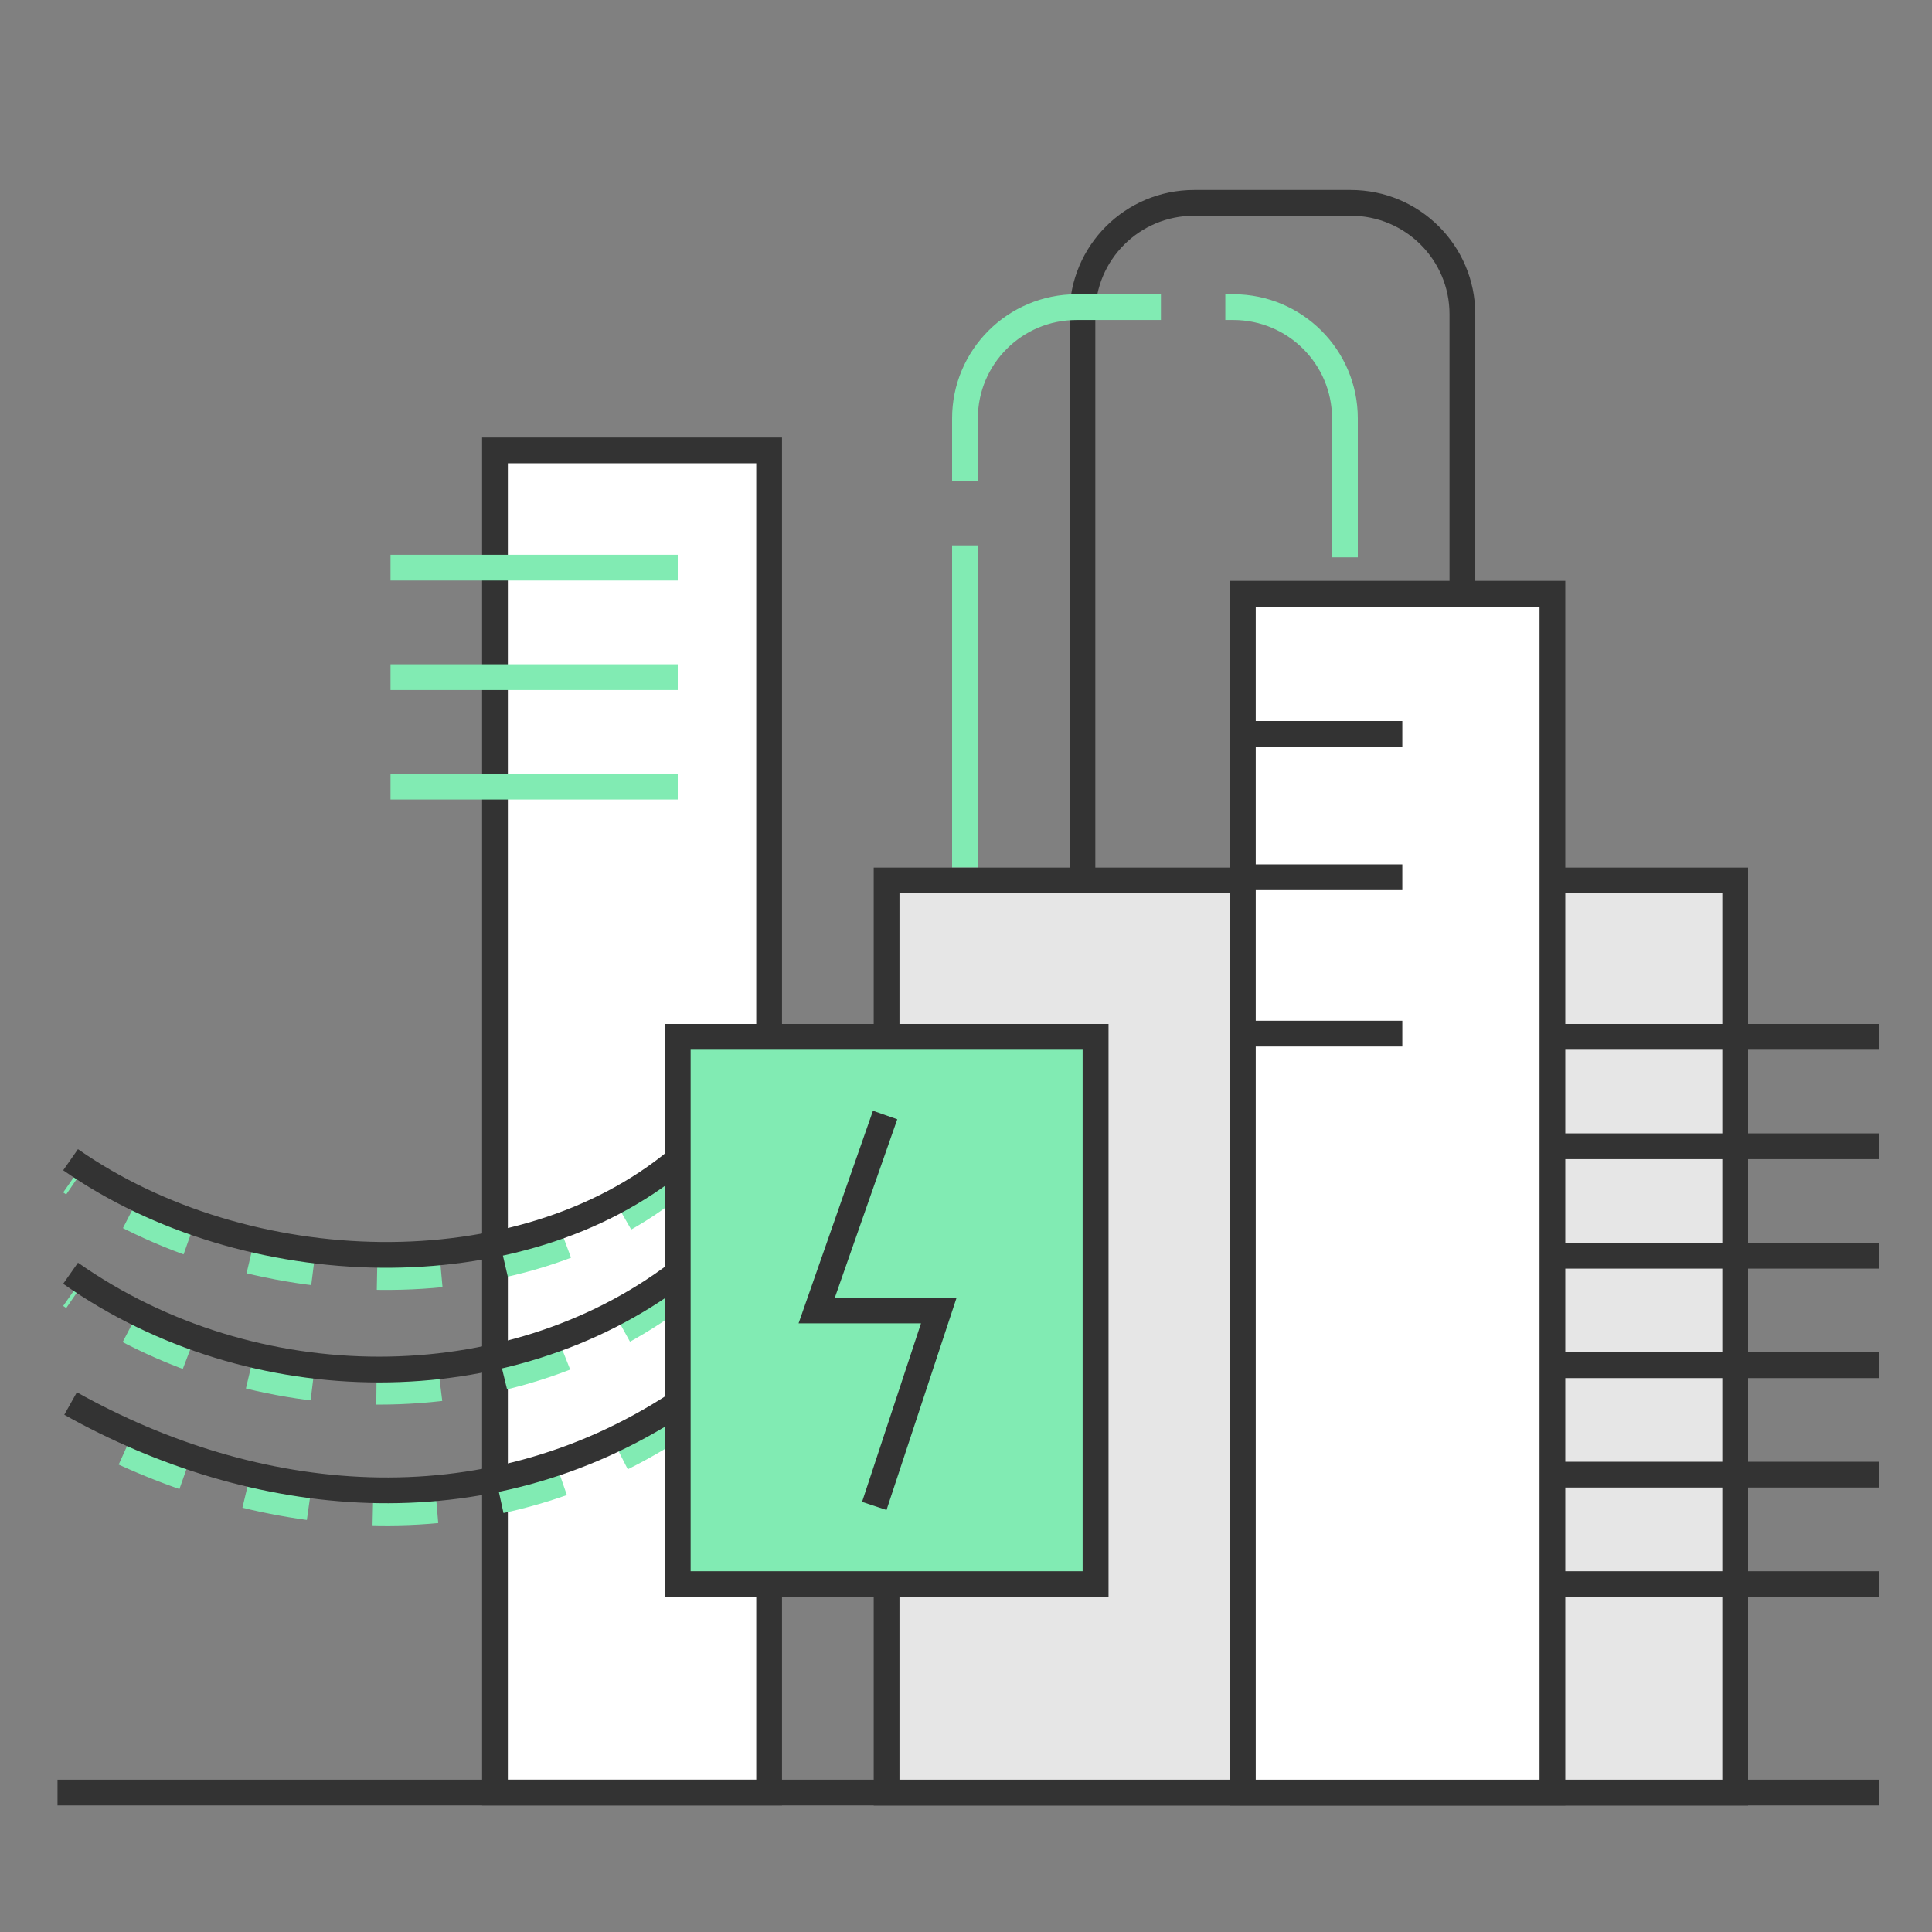 <?xml version="1.0" encoding="UTF-8"?>
<svg id="stroke" xmlns="http://www.w3.org/2000/svg" width="300" height="300" viewBox="0 0 300 300">
  <rect x="0" y="0" width="300" height="300" fill="#808080" stroke="none"/>
  <path d="m168.08,136.72V48.79c0-9.55,7.76-17.29,17.33-17.29h24.34c9.57,0,17.33,7.74,17.33,17.29v43.41" fill="none" stroke="#333" stroke-miterlimit="10" stroke-width="4"/>
  <style>

    #cables > path{
      stroke-dasharray: 10;
      stroke-dashoffset: 0;
      animation: cables 2s linear infinite;
    }

    #cables-2 > path{
      stroke-dasharray: 50 10;
      stroke-dashoffset: 0;
      animation: cables-2 5s linear infinite;
    }

    @keyframes cables{
      0%{
        stroke-dashoffset: 0;
      }
      100%{
        stroke-dashoffset: 100;
      }
    }

    @keyframes cables-2{
      0%{
        stroke-dashoffset: 0;
      }
      100%{
        stroke-dashoffset: 120;
      }

    }

  </style>
  <rect x="107.27" y="161" width="62.84" height="84.98" fill="#81ebb3"/>
  <rect x="76.86" y="69.94" width="42.57" height="208.41" fill="#fff" stroke="#333" stroke-miterlimit="10" stroke-width="4"/>
  <rect x="137.67" y="136.72" width="131.77" height="141.64" fill="#e6e6e6" stroke="#333" stroke-miterlimit="10" stroke-width="4"/>
  <g id="cables">
    <path d="m105.24,201.15c-26.35,19.94-65.9,19.94-94.28,0" fill="none" stroke="#81ebb3" stroke-miterlimit="10" stroke-width="4" pathLength="100"/>
    <path d="m105.24,221.39c-30.41,19.94-65.9,15.9-94.28,0" fill="none" stroke="#81ebb3" stroke-miterlimit="10" stroke-width="4" pathLength="100"/>
    <path d="m105.24,183.52c-24.5,20.38-67.06,19.02-94.28,0" fill="none" stroke="#81ebb3" stroke-miterlimit="10" stroke-width="4" pathLength="100"/>
  </g>
  <line x1="8.93" y1="278.35" x2="291.74" y2="278.35" fill="#fff" stroke="#333" stroke-miterlimit="10" stroke-width="4"/>
  <line x1="192.33" y1="161" x2="291.74" y2="161" fill="#fff" stroke="#333" stroke-miterlimit="10" stroke-width="4"/>
  <line x1="192.33" y1="177.99" x2="291.74" y2="177.99" fill="#fff" stroke="#333" stroke-miterlimit="10" stroke-width="4"/>
  <line x1="192.33" y1="194.99" x2="291.74" y2="194.99" fill="#fff" stroke="#333" stroke-miterlimit="10" stroke-width="4"/>
  <g id="cables-2">
    <path d="m149.84,134.69v-69.71c0-9.55,7.76-17.29,17.33-17.29h24.34c9.57,0,17.33,7.74,17.33,17.29v26.21" fill="none" stroke="#81ebb3" stroke-miterlimit="10" stroke-width="4"/>
    <line x1="60.64" y1="88.15" x2="105.24" y2="88.15" fill="#fff" stroke="#81ebb3" stroke-miterlimit="10" stroke-width="4"/>
    <line x1="60.64" y1="105.15" x2="105.24" y2="105.15" fill="#fff" stroke="#81ebb3" stroke-miterlimit="10" stroke-width="4"/>
    <line x1="60.64" y1="122.15" x2="105.24" y2="122.15" fill="#fff" stroke="#81ebb3" stroke-miterlimit="10" stroke-width="4"/>
  </g>
  <line x1="192.33" y1="211.99" x2="291.74" y2="211.99" fill="#fff" stroke="#333" stroke-miterlimit="10" stroke-width="4"/>
  <line x1="192.33" y1="228.98" x2="291.74" y2="228.98" fill="#fff" stroke="#333" stroke-miterlimit="10" stroke-width="4"/>
  <line x1="192.33" y1="245.98" x2="291.74" y2="245.98" fill="#fff" stroke="#333" stroke-miterlimit="10" stroke-width="4"/>
  <rect x="192.99" y="92.2" width="48.07" height="186.15" fill="#fff" stroke="#333" stroke-miterlimit="10" stroke-width="4"/>
  <line x1="194.44" y1="113.96" x2="217.75" y2="113.96" fill="none" stroke="#333" stroke-miterlimit="10" stroke-width="4"/>
  <line x1="194.44" y1="136.22" x2="217.75" y2="136.22" fill="none" stroke="#333" stroke-miterlimit="10" stroke-width="4"/>
  <line x1="194.44" y1="160.5" x2="217.75" y2="160.5" fill="none" stroke="#333" stroke-miterlimit="10" stroke-width="4"/>
  <path d="m105.24,197.71c-26.35,19.94-65.9,19.94-94.28,0" fill="none" stroke="#333" stroke-miterlimit="10" stroke-width="4"/>
  <path d="m105.24,217.94c-30.41,19.94-65.9,15.9-94.28,0" fill="none" stroke="#333" stroke-miterlimit="10" stroke-width="4"/>
  <path d="m105.24,180.08c-24.5,20.38-67.06,19.02-94.28,0" fill="none" stroke="#333" stroke-miterlimit="10" stroke-width="4"/>
  <rect x="105.24" y="161" width="64.87" height="84.98" fill="#fff" stroke="#333" stroke-miterlimit="10" stroke-width="4"/>
  <rect x="105.24" y="161.14" width="64.87" height="84.84" fill="#81ebb3"/>
  <rect x="105.24" y="161" width="64.87" height="84.98" fill="none" stroke="#333" stroke-miterlimit="10" stroke-width="4"/>
  <polyline points="137.44 173.14 126.82 203.49 145.78 203.49 135.76 233.84" fill="none" stroke="#333" stroke-miterlimit="10" stroke-width="4"/>
</svg>
